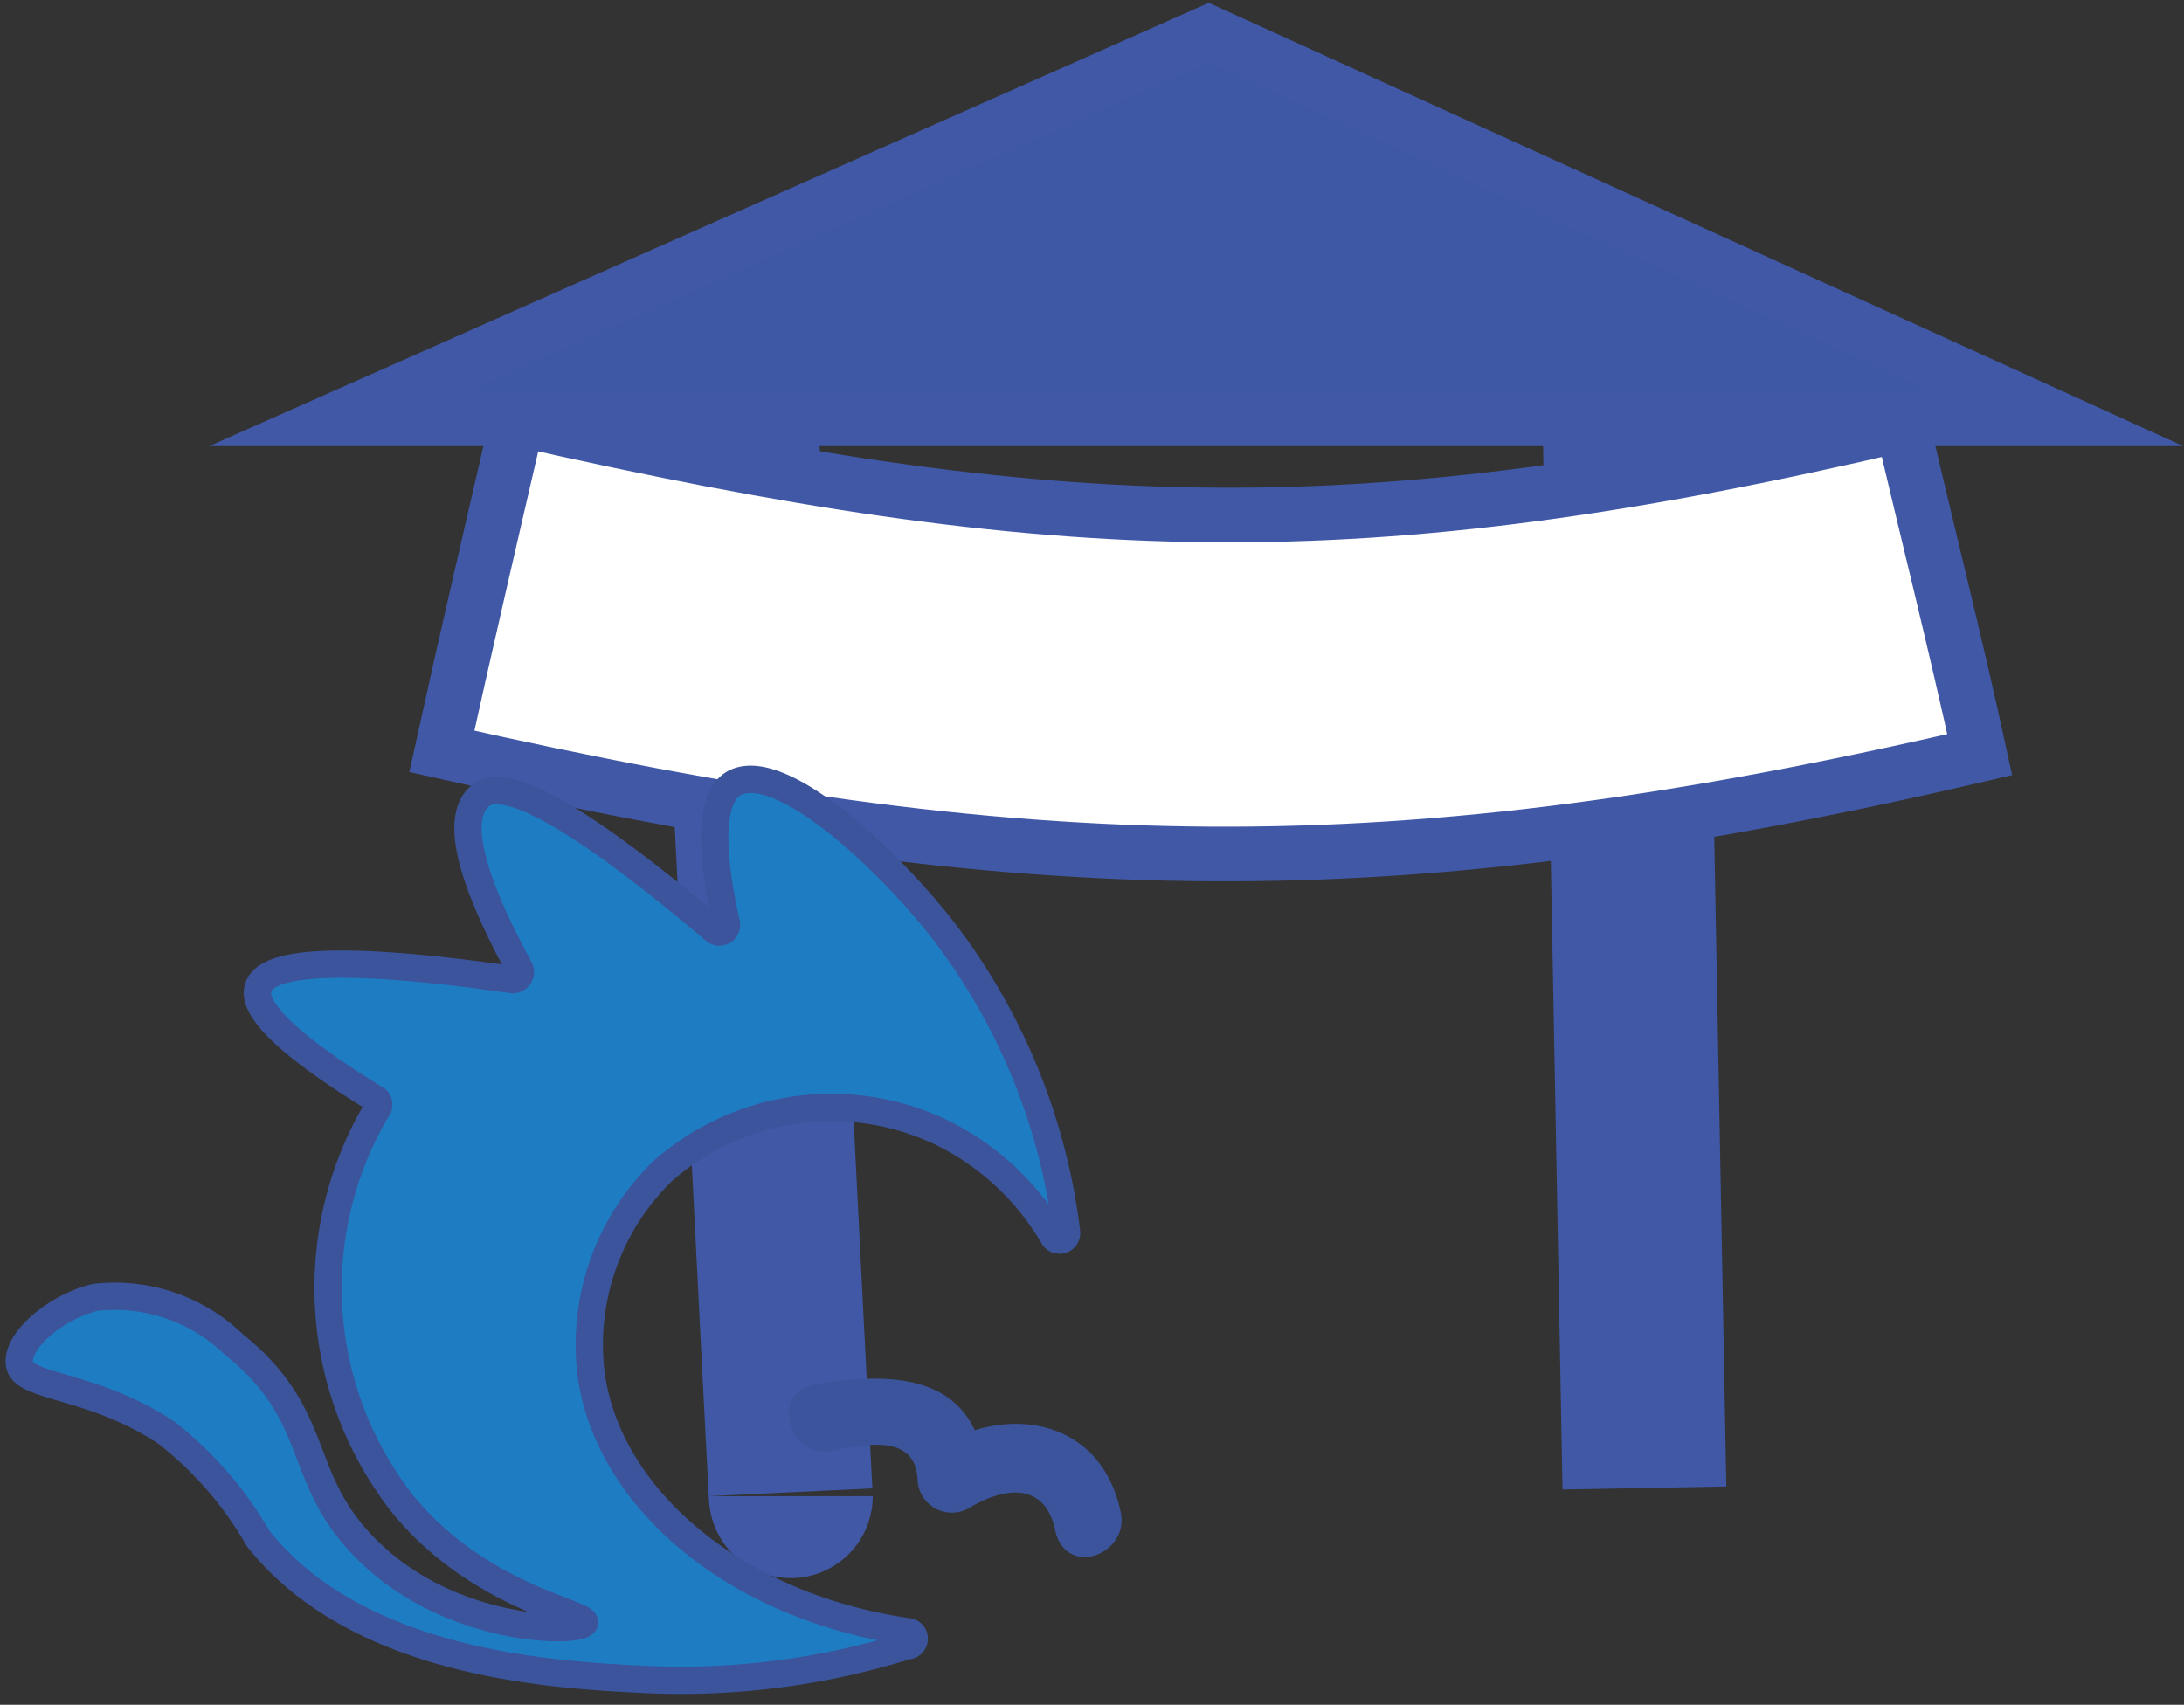 <svg id="图层_2" data-name="图层 2" xmlns="http://www.w3.org/2000/svg" viewBox="0 0 39.99 31.22"><rect x="0" y="0" width="39.99" height="31.22" fill="#333333" stroke="none"/><defs><style>.cls-1{fill:#ffe600;stroke-width:3px;}.cls-1,.cls-2,.cls-3{stroke:#4058a6;}.cls-1,.cls-2,.cls-3,.cls-5{stroke-miterlimit:10;}.cls-2{fill:#fff;}.cls-3{fill:#3f58a6;}.cls-4{fill:#3b549c;}.cls-5{fill:#1e7dc2;stroke:#3b549c;stroke-width:0.5px;}</style></defs><title>figure</title><path class="cls-1" d="M14.48,27.4c0,.16-1.05-20.73-1.05-20.73"/><line class="cls-1" x1="29.73" y1="6.82" x2="30.11" y2="27.25"/><path class="cls-2" d="M36.25,13.82c-10.73,2.5-17.42,2.37-28.16-.06.44-2,.92-4.06,1.39-6.09,9.89,2.24,15.44,2.42,25.35.1C35.3,9.78,35.81,11.8,36.25,13.82Z"/><polygon class="cls-3" points="22.13 0.6 6.19 7.67 37.67 7.67 22.13 0.6"/><path class="cls-4" d="M15.23,26.57c.6-.12,1.52-.32,1.57.51a.63.63,0,0,0,.94.54c.64-.39,1.39-.49,1.58.4s1.37.45,1.2-.33c-.36-1.72-2.1-2-3.41-1.15l.94.54c-.11-1.87-1.58-2-3.16-1.72-.78.16-.45,1.36.34,1.21Z"/><path class="cls-5" d="M19.29,22.65a.13.13,0,0,0,.24-.08A11.31,11.31,0,0,0,17.24,17c-1.07-1.36-3-3.12-3.81-2.65-.51.31-.36,1.54-.13,2.56a.13.13,0,0,1-.21.13Q9.5,14,8.8,14.57t.72,3.18a.14.14,0,0,1-.14.19q-4.4-.63-4.65.14c-.14.4.59,1.09,2.17,2.06a.13.13,0,0,1,0,.18,6.42,6.42,0,0,0,.47,7.22c1.4,1.72,3.4,2,3.33,2.18s-2.26.21-3.81-1.18S6,26,4.28,24.62a3.13,3.13,0,0,0-2.54-.86C1,23.94.27,24.58.36,25s1.36.35,2.69,1.24a6.66,6.66,0,0,1,1.68,1.94c1.86,2.33,5.48,2.5,7.17,2.58a13.92,13.92,0,0,0,4.71-.62.13.13,0,0,0,0-.26c-3.2-.47-5.5-2.48-5.79-4.74a4.44,4.44,0,0,1,1.32-3.7,4.67,4.67,0,0,1,5.08-.71A4.81,4.81,0,0,1,19.29,22.65Z"/></svg>